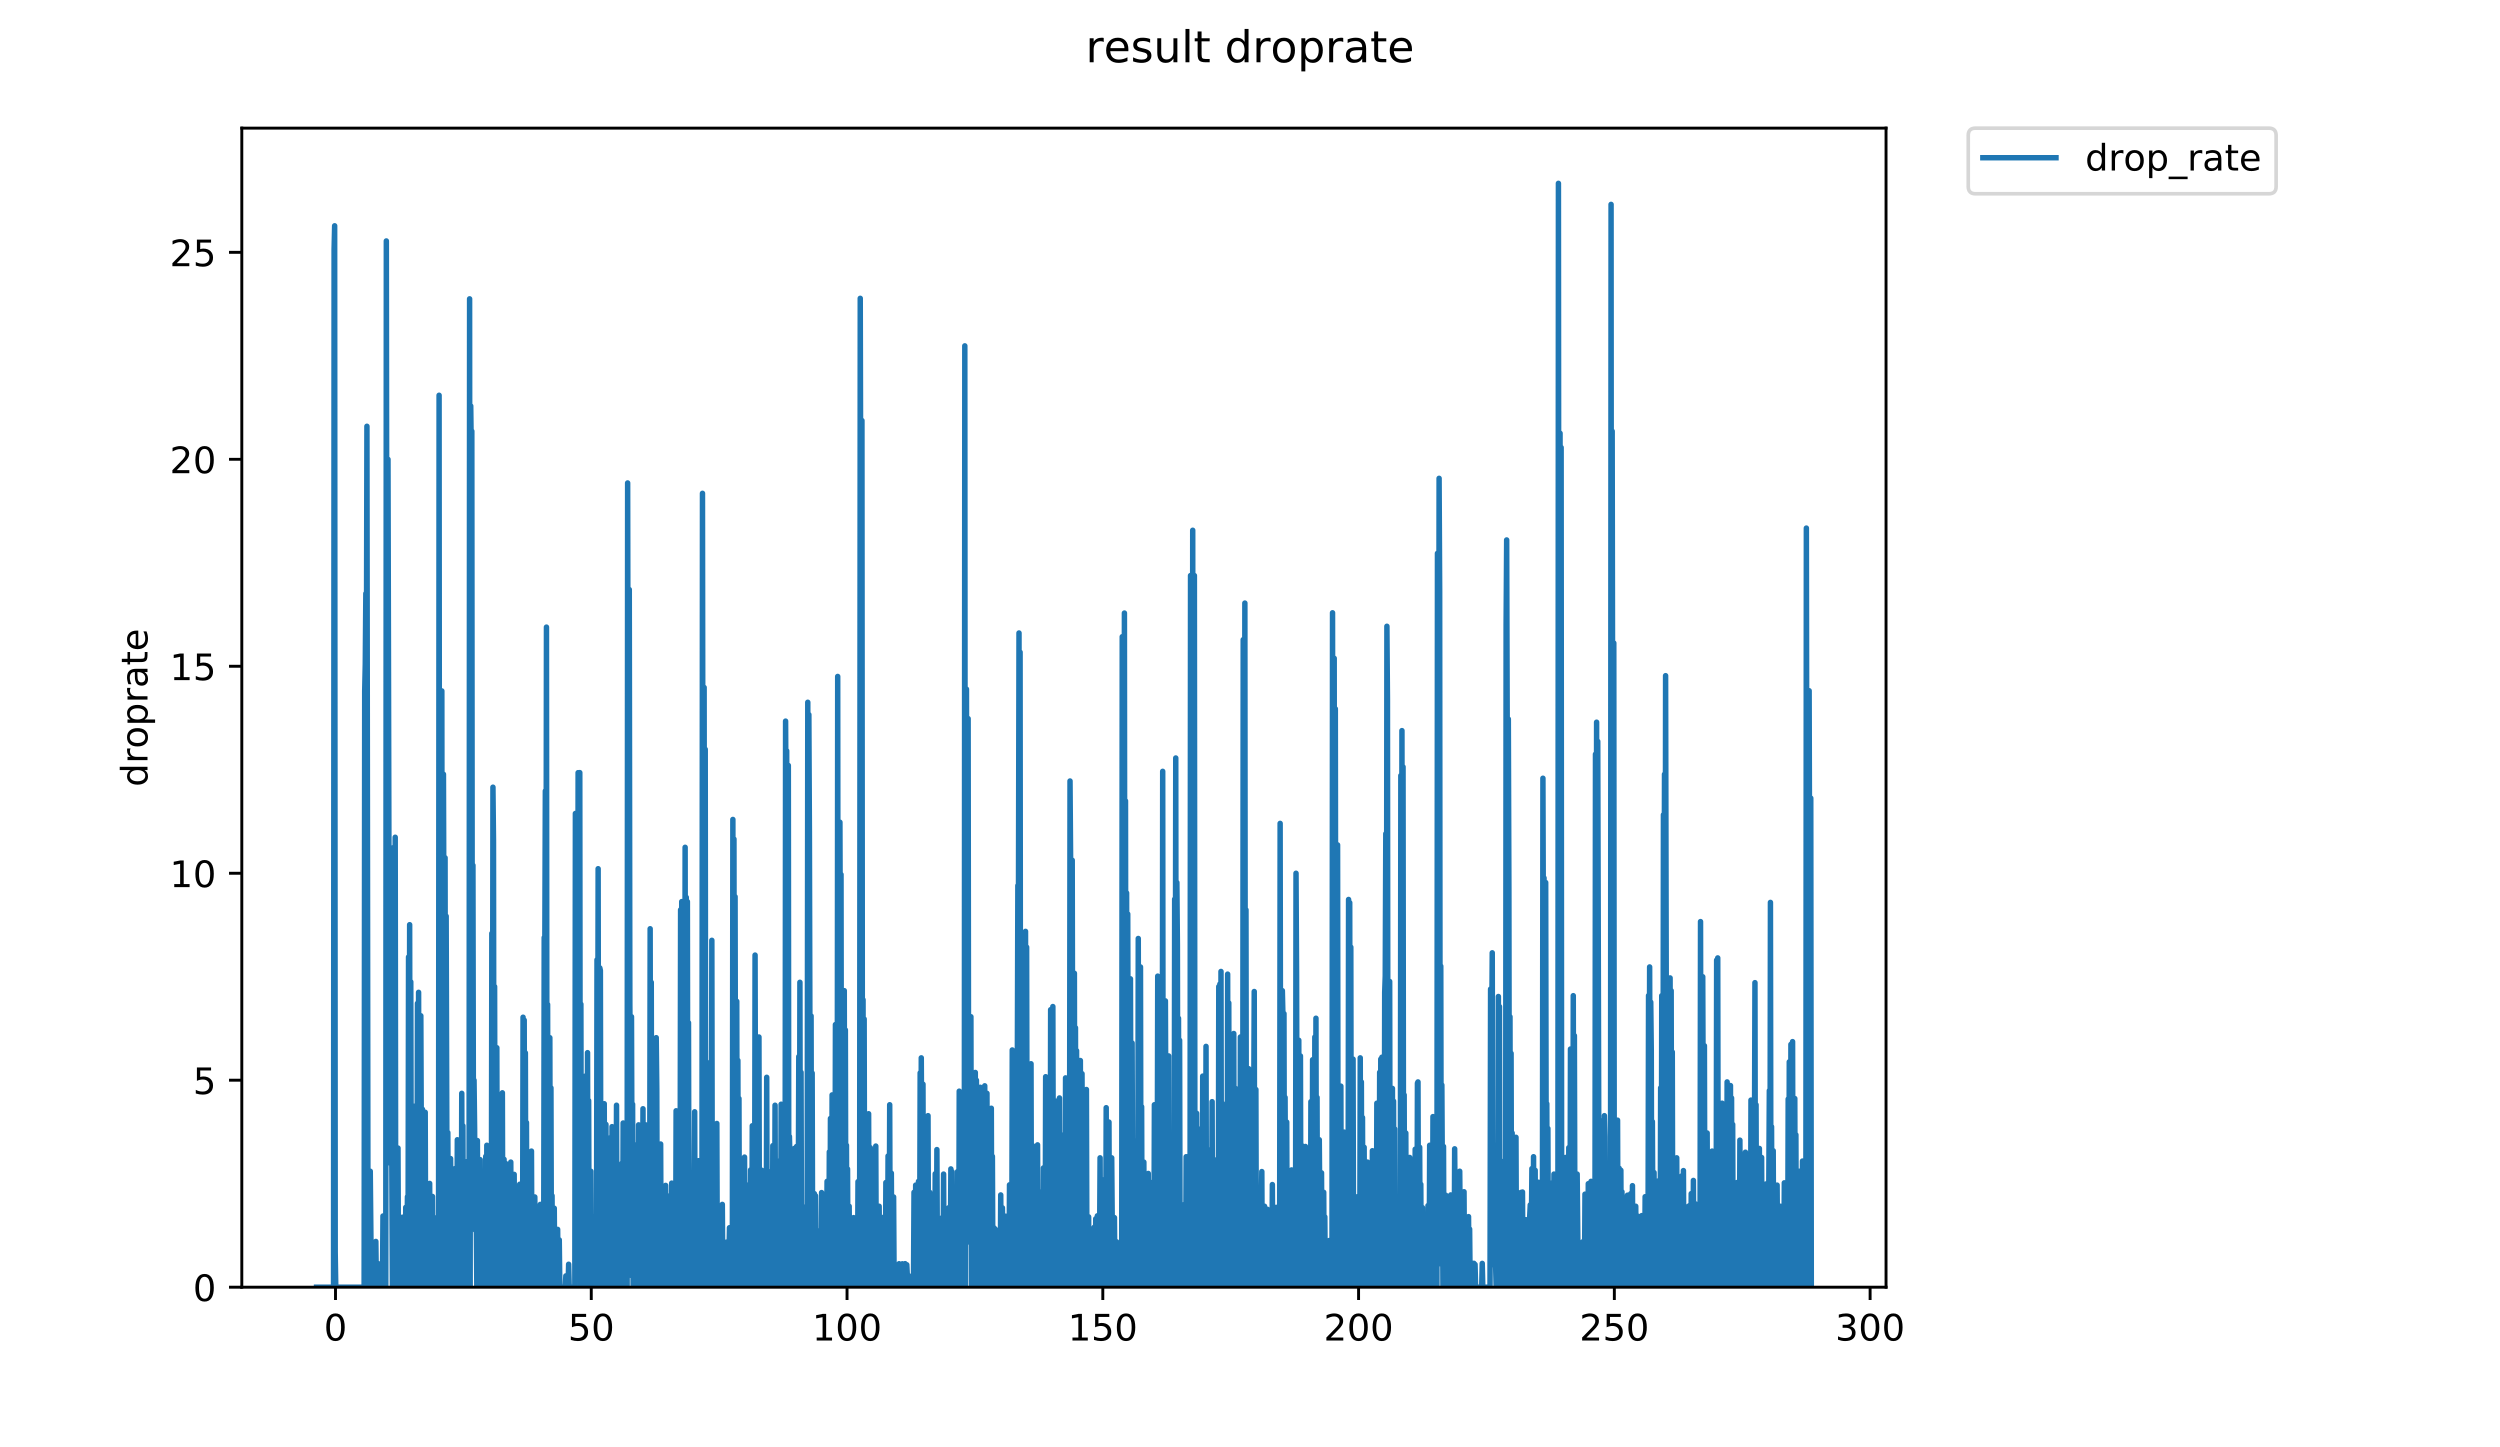 <?xml version="1.0" encoding="utf-8" standalone="no"?>
<!DOCTYPE svg PUBLIC "-//W3C//DTD SVG 1.1//EN"
  "http://www.w3.org/Graphics/SVG/1.1/DTD/svg11.dtd">
<!-- Created with matplotlib (https://matplotlib.org/) -->
<svg height="396pt" version="1.1" viewBox="0 0 684 396" width="684pt" xmlns="http://www.w3.org/2000/svg" xmlns:xlink="http://www.w3.org/1999/xlink">
 <defs>
  <style type="text/css">
*{stroke-linecap:butt;stroke-linejoin:round;}
  </style>
 </defs>
 <g id="figure_1">
  <g id="patch_1">
   <path d="M 0 396 
L 684 396 
L 684 0 
L 0 0 
z
" style="fill:#ffffff;"/>
  </g>
  <g id="axes_1">
   <g id="patch_2">
    <path d="M 66.159 352.174 
L 516.019 352.174 
L 516.019 35.062 
L 66.159 35.062 
z
" style="fill:#ffffff;"/>
   </g>
   <g id="matplotlib.axis_1">
    <g id="xtick_1">
     <g id="line2d_1">
      <defs>
       <path d="M 0 0 
L 0 3.5 
" id="mb5966645ec" style="stroke:#000000;stroke-width:0.8;"/>
      </defs>
      <g>
       <use style="stroke:#000000;stroke-width:0.8;" x="91.793" xlink:href="#mb5966645ec" y="352.174"/>
      </g>
     </g>
     <g id="text_1">
      <!-- 0 -->
      <defs>
       <path d="M 31.781 66.406 
Q 24.172 66.406 20.328 58.906 
Q 16.5 51.422 16.5 36.375 
Q 16.5 21.391 20.328 13.891 
Q 24.172 6.391 31.781 6.391 
Q 39.453 6.391 43.281 13.891 
Q 47.125 21.391 47.125 36.375 
Q 47.125 51.422 43.281 58.906 
Q 39.453 66.406 31.781 66.406 
z
M 31.781 74.219 
Q 44.047 74.219 50.516 64.516 
Q 56.984 54.828 56.984 36.375 
Q 56.984 17.969 50.516 8.266 
Q 44.047 -1.422 31.781 -1.422 
Q 19.531 -1.422 13.062 8.266 
Q 6.594 17.969 6.594 36.375 
Q 6.594 54.828 13.062 64.516 
Q 19.531 74.219 31.781 74.219 
z
" id="DejaVuSans-48"/>
      </defs>
      <g transform="translate(88.612 366.773)scale(0.1 -0.1)">
       <use xlink:href="#DejaVuSans-48"/>
      </g>
     </g>
    </g>
    <g id="xtick_2">
     <g id="line2d_2">
      <g>
       <use style="stroke:#000000;stroke-width:0.8;" x="161.771" xlink:href="#mb5966645ec" y="352.174"/>
      </g>
     </g>
     <g id="text_2">
      <!-- 50 -->
      <defs>
       <path d="M 10.797 72.906 
L 49.516 72.906 
L 49.516 64.594 
L 19.828 64.594 
L 19.828 46.734 
Q 21.969 47.469 24.109 47.828 
Q 26.266 48.188 28.422 48.188 
Q 40.625 48.188 47.75 41.5 
Q 54.891 34.812 54.891 23.391 
Q 54.891 11.625 47.562 5.094 
Q 40.234 -1.422 26.906 -1.422 
Q 22.312 -1.422 17.547 -0.641 
Q 12.797 0.141 7.719 1.703 
L 7.719 11.625 
Q 12.109 9.234 16.797 8.062 
Q 21.484 6.891 26.703 6.891 
Q 35.156 6.891 40.078 11.328 
Q 45.016 15.766 45.016 23.391 
Q 45.016 31 40.078 35.438 
Q 35.156 39.891 26.703 39.891 
Q 22.75 39.891 18.812 39.016 
Q 14.891 38.141 10.797 36.281 
z
" id="DejaVuSans-53"/>
      </defs>
      <g transform="translate(155.409 366.773)scale(0.1 -0.1)">
       <use xlink:href="#DejaVuSans-53"/>
       <use x="63.623" xlink:href="#DejaVuSans-48"/>
      </g>
     </g>
    </g>
    <g id="xtick_3">
     <g id="line2d_3">
      <g>
       <use style="stroke:#000000;stroke-width:0.8;" x="231.749" xlink:href="#mb5966645ec" y="352.174"/>
      </g>
     </g>
     <g id="text_3">
      <!-- 100 -->
      <defs>
       <path d="M 12.406 8.297 
L 28.516 8.297 
L 28.516 63.922 
L 10.984 60.406 
L 10.984 69.391 
L 28.422 72.906 
L 38.281 72.906 
L 38.281 8.297 
L 54.391 8.297 
L 54.391 0 
L 12.406 0 
z
" id="DejaVuSans-49"/>
      </defs>
      <g transform="translate(222.206 366.773)scale(0.1 -0.1)">
       <use xlink:href="#DejaVuSans-49"/>
       <use x="63.623" xlink:href="#DejaVuSans-48"/>
       <use x="127.246" xlink:href="#DejaVuSans-48"/>
      </g>
     </g>
    </g>
    <g id="xtick_4">
     <g id="line2d_4">
      <g>
       <use style="stroke:#000000;stroke-width:0.8;" x="301.728" xlink:href="#mb5966645ec" y="352.174"/>
      </g>
     </g>
     <g id="text_4">
      <!-- 150 -->
      <g transform="translate(292.184 366.773)scale(0.1 -0.1)">
       <use xlink:href="#DejaVuSans-49"/>
       <use x="63.623" xlink:href="#DejaVuSans-53"/>
       <use x="127.246" xlink:href="#DejaVuSans-48"/>
      </g>
     </g>
    </g>
    <g id="xtick_5">
     <g id="line2d_5">
      <g>
       <use style="stroke:#000000;stroke-width:0.8;" x="371.706" xlink:href="#mb5966645ec" y="352.174"/>
      </g>
     </g>
     <g id="text_5">
      <!-- 200 -->
      <defs>
       <path d="M 19.188 8.297 
L 53.609 8.297 
L 53.609 0 
L 7.328 0 
L 7.328 8.297 
Q 12.938 14.109 22.625 23.891 
Q 32.328 33.688 34.812 36.531 
Q 39.547 41.844 41.422 45.531 
Q 43.312 49.219 43.312 52.781 
Q 43.312 58.594 39.234 62.25 
Q 35.156 65.922 28.609 65.922 
Q 23.969 65.922 18.812 64.312 
Q 13.672 62.703 7.812 59.422 
L 7.812 69.391 
Q 13.766 71.781 18.938 73 
Q 24.125 74.219 28.422 74.219 
Q 39.75 74.219 46.484 68.547 
Q 53.219 62.891 53.219 53.422 
Q 53.219 48.922 51.531 44.891 
Q 49.859 40.875 45.406 35.406 
Q 44.188 33.984 37.641 27.219 
Q 31.109 20.453 19.188 8.297 
z
" id="DejaVuSans-50"/>
      </defs>
      <g transform="translate(362.162 366.773)scale(0.1 -0.1)">
       <use xlink:href="#DejaVuSans-50"/>
       <use x="63.623" xlink:href="#DejaVuSans-48"/>
       <use x="127.246" xlink:href="#DejaVuSans-48"/>
      </g>
     </g>
    </g>
    <g id="xtick_6">
     <g id="line2d_6">
      <g>
       <use style="stroke:#000000;stroke-width:0.8;" x="441.684" xlink:href="#mb5966645ec" y="352.174"/>
      </g>
     </g>
     <g id="text_6">
      <!-- 250 -->
      <g transform="translate(432.14 366.773)scale(0.1 -0.1)">
       <use xlink:href="#DejaVuSans-50"/>
       <use x="63.623" xlink:href="#DejaVuSans-53"/>
       <use x="127.246" xlink:href="#DejaVuSans-48"/>
      </g>
     </g>
    </g>
    <g id="xtick_7">
     <g id="line2d_7">
      <g>
       <use style="stroke:#000000;stroke-width:0.8;" x="511.662" xlink:href="#mb5966645ec" y="352.174"/>
      </g>
     </g>
     <g id="text_7">
      <!-- 300 -->
      <defs>
       <path d="M 40.578 39.312 
Q 47.656 37.797 51.625 33 
Q 55.609 28.219 55.609 21.188 
Q 55.609 10.406 48.188 4.484 
Q 40.766 -1.422 27.094 -1.422 
Q 22.516 -1.422 17.656 -0.516 
Q 12.797 0.391 7.625 2.203 
L 7.625 11.719 
Q 11.719 9.328 16.594 8.109 
Q 21.484 6.891 26.812 6.891 
Q 36.078 6.891 40.938 10.547 
Q 45.797 14.203 45.797 21.188 
Q 45.797 27.641 41.281 31.266 
Q 36.766 34.906 28.719 34.906 
L 20.219 34.906 
L 20.219 43.016 
L 29.109 43.016 
Q 36.375 43.016 40.234 45.922 
Q 44.094 48.828 44.094 54.297 
Q 44.094 59.906 40.109 62.906 
Q 36.141 65.922 28.719 65.922 
Q 24.656 65.922 20.016 65.031 
Q 15.375 64.156 9.812 62.312 
L 9.812 71.094 
Q 15.438 72.656 20.344 73.438 
Q 25.25 74.219 29.594 74.219 
Q 40.828 74.219 47.359 69.109 
Q 53.906 64.016 53.906 55.328 
Q 53.906 49.266 50.438 45.094 
Q 46.969 40.922 40.578 39.312 
z
" id="DejaVuSans-51"/>
      </defs>
      <g transform="translate(502.118 366.773)scale(0.1 -0.1)">
       <use xlink:href="#DejaVuSans-51"/>
       <use x="63.623" xlink:href="#DejaVuSans-48"/>
       <use x="127.246" xlink:href="#DejaVuSans-48"/>
      </g>
     </g>
    </g>
   </g>
   <g id="matplotlib.axis_2">
    <g id="ytick_1">
     <g id="line2d_8">
      <defs>
       <path d="M 0 0 
L -3.5 0 
" id="m3533692689" style="stroke:#000000;stroke-width:0.8;"/>
      </defs>
      <g>
       <use style="stroke:#000000;stroke-width:0.8;" x="66.159" xlink:href="#m3533692689" y="352.174"/>
      </g>
     </g>
     <g id="text_8">
      <!-- 0 -->
      <g transform="translate(52.796 355.973)scale(0.1 -0.1)">
       <use xlink:href="#DejaVuSans-48"/>
      </g>
     </g>
    </g>
    <g id="ytick_2">
     <g id="line2d_9">
      <g>
       <use style="stroke:#000000;stroke-width:0.8;" x="66.159" xlink:href="#m3533692689" y="295.547"/>
      </g>
     </g>
     <g id="text_9">
      <!-- 5 -->
      <g transform="translate(52.796 299.346)scale(0.1 -0.1)">
       <use xlink:href="#DejaVuSans-53"/>
      </g>
     </g>
    </g>
    <g id="ytick_3">
     <g id="line2d_10">
      <g>
       <use style="stroke:#000000;stroke-width:0.8;" x="66.159" xlink:href="#m3533692689" y="238.92"/>
      </g>
     </g>
     <g id="text_10">
      <!-- 10 -->
      <g transform="translate(46.434 242.719)scale(0.1 -0.1)">
       <use xlink:href="#DejaVuSans-49"/>
       <use x="63.623" xlink:href="#DejaVuSans-48"/>
      </g>
     </g>
    </g>
    <g id="ytick_4">
     <g id="line2d_11">
      <g>
       <use style="stroke:#000000;stroke-width:0.8;" x="66.159" xlink:href="#m3533692689" y="182.293"/>
      </g>
     </g>
     <g id="text_11">
      <!-- 15 -->
      <g transform="translate(46.434 186.092)scale(0.1 -0.1)">
       <use xlink:href="#DejaVuSans-49"/>
       <use x="63.623" xlink:href="#DejaVuSans-53"/>
      </g>
     </g>
    </g>
    <g id="ytick_5">
     <g id="line2d_12">
      <g>
       <use style="stroke:#000000;stroke-width:0.8;" x="66.159" xlink:href="#m3533692689" y="125.666"/>
      </g>
     </g>
     <g id="text_12">
      <!-- 20 -->
      <g transform="translate(46.434 129.465)scale(0.1 -0.1)">
       <use xlink:href="#DejaVuSans-50"/>
       <use x="63.623" xlink:href="#DejaVuSans-48"/>
      </g>
     </g>
    </g>
    <g id="ytick_6">
     <g id="line2d_13">
      <g>
       <use style="stroke:#000000;stroke-width:0.8;" x="66.159" xlink:href="#m3533692689" y="69.039"/>
      </g>
     </g>
     <g id="text_13">
      <!-- 25 -->
      <g transform="translate(46.434 72.838)scale(0.1 -0.1)">
       <use xlink:href="#DejaVuSans-50"/>
       <use x="63.623" xlink:href="#DejaVuSans-53"/>
      </g>
     </g>
    </g>
    <g id="text_14">
     <!-- droprate -->
     <defs>
      <path d="M 45.406 46.391 
L 45.406 75.984 
L 54.391 75.984 
L 54.391 0 
L 45.406 0 
L 45.406 8.203 
Q 42.578 3.328 38.25 0.953 
Q 33.938 -1.422 27.875 -1.422 
Q 17.969 -1.422 11.734 6.484 
Q 5.516 14.406 5.516 27.297 
Q 5.516 40.188 11.734 48.094 
Q 17.969 56 27.875 56 
Q 33.938 56 38.25 53.625 
Q 42.578 51.266 45.406 46.391 
z
M 14.797 27.297 
Q 14.797 17.391 18.875 11.75 
Q 22.953 6.109 30.078 6.109 
Q 37.203 6.109 41.297 11.75 
Q 45.406 17.391 45.406 27.297 
Q 45.406 37.203 41.297 42.844 
Q 37.203 48.484 30.078 48.484 
Q 22.953 48.484 18.875 42.844 
Q 14.797 37.203 14.797 27.297 
z
" id="DejaVuSans-100"/>
      <path d="M 41.109 46.297 
Q 39.594 47.172 37.812 47.578 
Q 36.031 48 33.891 48 
Q 26.266 48 22.188 43.047 
Q 18.109 38.094 18.109 28.812 
L 18.109 0 
L 9.078 0 
L 9.078 54.688 
L 18.109 54.688 
L 18.109 46.188 
Q 20.953 51.172 25.484 53.578 
Q 30.031 56 36.531 56 
Q 37.453 56 38.578 55.875 
Q 39.703 55.766 41.062 55.516 
z
" id="DejaVuSans-114"/>
      <path d="M 30.609 48.391 
Q 23.391 48.391 19.188 42.75 
Q 14.984 37.109 14.984 27.297 
Q 14.984 17.484 19.156 11.844 
Q 23.344 6.203 30.609 6.203 
Q 37.797 6.203 41.984 11.859 
Q 46.188 17.531 46.188 27.297 
Q 46.188 37.016 41.984 42.703 
Q 37.797 48.391 30.609 48.391 
z
M 30.609 56 
Q 42.328 56 49.016 48.375 
Q 55.719 40.766 55.719 27.297 
Q 55.719 13.875 49.016 6.219 
Q 42.328 -1.422 30.609 -1.422 
Q 18.844 -1.422 12.172 6.219 
Q 5.516 13.875 5.516 27.297 
Q 5.516 40.766 12.172 48.375 
Q 18.844 56 30.609 56 
z
" id="DejaVuSans-111"/>
      <path d="M 18.109 8.203 
L 18.109 -20.797 
L 9.078 -20.797 
L 9.078 54.688 
L 18.109 54.688 
L 18.109 46.391 
Q 20.953 51.266 25.266 53.625 
Q 29.594 56 35.594 56 
Q 45.562 56 51.781 48.094 
Q 58.016 40.188 58.016 27.297 
Q 58.016 14.406 51.781 6.484 
Q 45.562 -1.422 35.594 -1.422 
Q 29.594 -1.422 25.266 0.953 
Q 20.953 3.328 18.109 8.203 
z
M 48.688 27.297 
Q 48.688 37.203 44.609 42.844 
Q 40.531 48.484 33.406 48.484 
Q 26.266 48.484 22.188 42.844 
Q 18.109 37.203 18.109 27.297 
Q 18.109 17.391 22.188 11.75 
Q 26.266 6.109 33.406 6.109 
Q 40.531 6.109 44.609 11.75 
Q 48.688 17.391 48.688 27.297 
z
" id="DejaVuSans-112"/>
      <path d="M 34.281 27.484 
Q 23.391 27.484 19.188 25 
Q 14.984 22.516 14.984 16.5 
Q 14.984 11.719 18.141 8.906 
Q 21.297 6.109 26.703 6.109 
Q 34.188 6.109 38.703 11.406 
Q 43.219 16.703 43.219 25.484 
L 43.219 27.484 
z
M 52.203 31.203 
L 52.203 0 
L 43.219 0 
L 43.219 8.297 
Q 40.141 3.328 35.547 0.953 
Q 30.953 -1.422 24.312 -1.422 
Q 15.922 -1.422 10.953 3.297 
Q 6 8.016 6 15.922 
Q 6 25.141 12.172 29.828 
Q 18.359 34.516 30.609 34.516 
L 43.219 34.516 
L 43.219 35.406 
Q 43.219 41.609 39.141 45 
Q 35.062 48.391 27.688 48.391 
Q 23 48.391 18.547 47.266 
Q 14.109 46.141 10.016 43.891 
L 10.016 52.203 
Q 14.938 54.109 19.578 55.047 
Q 24.219 56 28.609 56 
Q 40.484 56 46.344 49.844 
Q 52.203 43.703 52.203 31.203 
z
" id="DejaVuSans-97"/>
      <path d="M 18.312 70.219 
L 18.312 54.688 
L 36.812 54.688 
L 36.812 47.703 
L 18.312 47.703 
L 18.312 18.016 
Q 18.312 11.328 20.141 9.422 
Q 21.969 7.516 27.594 7.516 
L 36.812 7.516 
L 36.812 0 
L 27.594 0 
Q 17.188 0 13.234 3.875 
Q 9.281 7.766 9.281 18.016 
L 9.281 47.703 
L 2.688 47.703 
L 2.688 54.688 
L 9.281 54.688 
L 9.281 70.219 
z
" id="DejaVuSans-116"/>
      <path d="M 56.203 29.594 
L 56.203 25.203 
L 14.891 25.203 
Q 15.484 15.922 20.484 11.062 
Q 25.484 6.203 34.422 6.203 
Q 39.594 6.203 44.453 7.469 
Q 49.312 8.734 54.109 11.281 
L 54.109 2.781 
Q 49.266 0.734 44.188 -0.344 
Q 39.109 -1.422 33.891 -1.422 
Q 20.797 -1.422 13.156 6.188 
Q 5.516 13.812 5.516 26.812 
Q 5.516 40.234 12.766 48.109 
Q 20.016 56 32.328 56 
Q 43.359 56 49.781 48.891 
Q 56.203 41.797 56.203 29.594 
z
M 47.219 32.234 
Q 47.125 39.594 43.094 43.984 
Q 39.062 48.391 32.422 48.391 
Q 24.906 48.391 20.391 44.141 
Q 15.875 39.891 15.188 32.172 
z
" id="DejaVuSans-101"/>
     </defs>
     <g transform="translate(40.354 215.236)rotate(-90)scale(0.1 -0.1)">
      <use xlink:href="#DejaVuSans-100"/>
      <use x="63.477" xlink:href="#DejaVuSans-114"/>
      <use x="104.559" xlink:href="#DejaVuSans-111"/>
      <use x="165.74" xlink:href="#DejaVuSans-112"/>
      <use x="229.217" xlink:href="#DejaVuSans-114"/>
      <use x="270.33" xlink:href="#DejaVuSans-97"/>
      <use x="331.609" xlink:href="#DejaVuSans-116"/>
      <use x="370.818" xlink:href="#DejaVuSans-101"/>
     </g>
    </g>
   </g>
   <g id="line2d_14">
    <path clip-path="url(#p3066289f12)" d="M 86.607 352.174 
L 91.259 352.174 
L 91.411 68.213 
L 91.56 61.779 
L 91.71 342.576 
L 91.863 352.174 
L 99.627 352.174 
L 99.782 189.064 
L 99.94 181.684 
L 100.094 162.38 
L 100.242 186.674 
L 100.39 116.631 
L 100.693 352.174 
L 100.845 323.782 
L 100.994 332.924 
L 101.15 330.573 
L 101.302 320.45 
L 101.612 352.174 
L 101.763 352.174 
L 101.917 345.934 
L 102.068 352.174 
L 102.67 352.174 
L 102.824 339.66 
L 102.977 352.174 
L 103.124 348.929 
L 103.276 352.174 
L 103.424 345.702 
L 103.575 352.174 
L 104.632 352.174 
L 104.78 332.704 
L 104.934 352.174 
L 105.081 332.704 
L 105.235 352.174 
L 105.547 352.174 
L 105.701 65.927 
L 106.001 307.636 
L 106.154 125.666 
L 106.453 252.433 
L 106.762 318.229 
L 106.916 258.833 
L 107.365 352.174 
L 107.517 231.96 
L 107.82 252.433 
L 107.974 324.017 
L 108.13 229.072 
L 108.279 352.174 
L 108.431 329.967 
L 108.585 342.866 
L 108.74 342.84 
L 108.89 314.106 
L 109.042 352.174 
L 109.192 348.984 
L 109.342 352.174 
L 109.641 352.174 
L 109.794 342.788 
L 109.944 352.174 
L 110.095 333.033 
L 110.25 352.174 
L 110.858 352.174 
L 111.013 330.335 
L 111.169 352.174 
L 111.481 327.419 
L 111.628 352.174 
L 111.777 261.829 
L 111.93 352.174 
L 112.079 252.997 
L 112.229 352.174 
L 112.385 268.626 
L 112.54 339.797 
L 112.689 320 
L 112.843 352.174 
L 113.153 352.174 
L 113.308 302.664 
L 113.456 352.174 
L 113.61 327.215 
L 113.766 352.174 
L 114.068 352.174 
L 114.217 274.514 
L 114.372 345.934 
L 114.526 271.5 
L 114.677 349.011 
L 114.828 336.223 
L 114.979 352.174 
L 115.134 277.909 
L 115.435 352.174 
L 115.582 303.498 
L 115.73 352.174 
L 115.883 320.715 
L 116.034 352.174 
L 116.185 352.174 
L 116.336 304.32 
L 116.491 352.174 
L 116.647 339.83 
L 116.798 352.174 
L 116.948 342.63 
L 117.099 352.174 
L 117.401 352.174 
L 117.553 323.782 
L 117.707 352.174 
L 117.86 330.274 
L 118.016 327.554 
L 118.165 352.174 
L 118.321 327.351 
L 118.471 352.174 
L 118.621 332.979 
L 118.776 352.174 
L 118.926 345.812 
L 119.078 352.174 
L 119.225 352.174 
L 119.381 336.702 
L 119.529 352.174 
L 119.982 352.174 
L 120.136 108.146 
L 120.288 352.174 
L 120.436 190.843 
L 120.583 274.068 
L 120.731 271.047 
L 120.885 189.038 
L 121.032 352.174 
L 121.18 222.37 
L 121.327 211.83 
L 121.475 261.05 
L 121.623 348.938 
L 121.77 234.677 
L 121.917 342.383 
L 122.069 250.658 
L 122.374 352.174 
L 122.521 309.867 
L 122.668 339.119 
L 122.972 352.174 
L 123.12 352.174 
L 123.27 316.982 
L 123.582 343.041 
L 123.737 333.608 
L 123.891 352.174 
L 124.046 352.174 
L 124.2 330.395 
L 124.356 352.174 
L 124.503 319.723 
L 124.659 352.174 
L 124.814 330.573 
L 124.969 349.054 
L 125.123 311.837 
L 125.424 352.174 
L 125.578 352.174 
L 125.879 323.052 
L 126.034 352.174 
L 126.182 352.174 
L 126.336 299.135 
L 126.493 352.174 
L 126.645 308.008 
L 126.794 352.174 
L 126.946 326.795 
L 127.098 352.174 
L 127.249 352.174 
L 127.404 345.951 
L 127.557 317.855 
L 127.713 336.744 
L 127.869 327.554 
L 128.021 352.174 
L 128.332 352.174 
L 128.483 81.764 
L 128.639 352.174 
L 128.79 111.073 
L 128.941 123.762 
L 129.091 117.966 
L 129.243 330.091 
L 129.396 236.736 
L 129.545 319.816 
L 129.698 295.547 
L 129.853 308.853 
L 130.006 336.531 
L 130.154 313.344 
L 130.456 352.174 
L 130.612 312.057 
L 130.768 349.088 
L 130.917 329.779 
L 131.07 352.174 
L 131.218 352.174 
L 131.37 317.278 
L 131.523 352.174 
L 131.681 352.174 
L 131.989 324.7 
L 132.144 352.174 
L 132.297 352.174 
L 132.449 323.702 
L 132.601 352.174 
L 132.75 352.174 
L 132.897 316.375 
L 133.045 352.174 
L 133.193 313.344 
L 133.345 339.449 
L 133.503 324.626 
L 133.65 323.299 
L 133.798 319.723 
L 133.95 323.542 
L 134.104 352.174 
L 134.416 352.174 
L 134.565 255.376 
L 134.718 330.335 
L 134.869 215.378 
L 135.018 229.911 
L 135.169 352.174 
L 135.322 269.923 
L 135.477 352.174 
L 135.625 287.272 
L 135.774 345.776 
L 135.929 286.655 
L 136.084 352.174 
L 136.234 307.636 
L 136.388 349.037 
L 136.541 345.934 
L 136.689 329.523 
L 136.841 326.866 
L 136.994 352.174 
L 137.142 316.681 
L 137.293 329.905 
L 137.447 298.989 
L 137.601 352.174 
L 137.755 352.174 
L 137.905 317.18 
L 138.056 348.984 
L 138.211 346.002 
L 138.367 318.321 
L 138.525 352.174 
L 138.674 332.924 
L 138.986 339.864 
L 139.142 352.174 
L 139.292 352.174 
L 139.442 323.381 
L 139.593 342.657 
L 139.748 317.949 
L 139.905 352.174 
L 140.058 324.017 
L 140.212 349.054 
L 140.367 352.174 
L 140.524 352.174 
L 140.679 321.315 
L 140.827 352.174 
L 140.976 332.869 
L 141.125 352.174 
L 141.274 336.041 
L 141.423 352.174 
L 141.875 352.174 
L 142.028 345.917 
L 142.182 324.017 
L 142.336 342.84 
L 142.491 334.883 
L 142.647 352.174 
L 142.953 352.174 
L 143.109 278.313 
L 143.267 349.13 
L 143.424 279.107 
L 143.581 352.174 
L 143.739 288.068 
L 143.888 352.174 
L 144.037 307.13 
L 144.187 352.174 
L 144.336 352.174 
L 144.49 320.802 
L 144.638 352.174 
L 144.944 352.174 
L 145.1 315.143 
L 145.253 352.174 
L 145.408 314.94 
L 145.557 352.174 
L 145.708 329.967 
L 145.857 348.975 
L 146.012 352.174 
L 146.166 352.174 
L 146.321 327.487 
L 146.479 352.174 
L 146.629 336.312 
L 146.781 339.485 
L 146.932 352.174 
L 147.23 335.949 
L 147.382 352.174 
L 147.534 336.357 
L 147.681 352.174 
L 147.829 329.523 
L 147.977 352.174 
L 148.276 352.174 
L 148.428 336.268 
L 148.583 352.174 
L 148.739 352.174 
L 148.894 256.51 
L 149.05 262.925 
L 149.206 216.393 
L 149.354 297.322 
L 149.511 171.58 
L 149.667 352.174 
L 149.822 274.815 
L 149.973 349.002 
L 150.128 287.192 
L 150.277 352.174 
L 150.432 283.911 
L 150.587 352.174 
L 150.736 297.632 
L 150.887 352.174 
L 151.041 327.146 
L 151.191 352.174 
L 151.339 332.704 
L 151.491 352.174 
L 151.647 330.573 
L 151.801 352.174 
L 151.958 352.174 
L 152.115 349.113 
L 152.267 336.357 
L 152.418 352.174 
L 152.57 336.357 
L 152.718 352.174 
L 152.866 348.92 
L 153.014 339.231 
L 153.165 352.174 
L 154.661 352.174 
L 154.817 349.088 
L 154.974 352.174 
L 155.427 352.174 
L 155.579 345.9 
L 155.732 352.174 
L 157.272 352.174 
L 157.427 222.564 
L 157.576 326.435 
L 157.727 240.515 
L 157.876 252.433 
L 158.023 319.723 
L 158.173 211.406 
L 158.475 295.547 
L 158.628 211.389 
L 158.777 352.174 
L 158.926 274.735 
L 159.082 345.985 
L 159.235 352.174 
L 159.382 303.498 
L 159.688 352.174 
L 159.842 311.947 
L 159.993 352.174 
L 160.142 294.424 
L 160.292 352.174 
L 160.446 299.135 
L 160.601 352.174 
L 160.75 288.007 
L 160.899 352.174 
L 161.05 301.13 
L 161.202 352.174 
L 161.353 352.174 
L 161.507 345.9 
L 161.658 320.45 
L 161.811 352.174 
L 161.962 336.268 
L 162.114 352.174 
L 162.263 332.869 
L 162.413 352.174 
L 162.569 352.174 
L 162.879 345.331 
L 163.034 352.174 
L 163.19 352.174 
L 163.339 262.595 
L 163.496 324.476 
L 163.651 237.682 
L 163.805 352.174 
L 163.954 339.304 
L 164.108 264.816 
L 164.263 265.532 
L 164.417 345.917 
L 164.566 352.174 
L 164.716 352.174 
L 164.87 302.529 
L 165.02 352.174 
L 165.167 352.174 
L 165.321 301.978 
L 165.474 352.174 
L 165.629 352.174 
L 165.78 307.636 
L 165.933 352.174 
L 166.087 345.951 
L 166.239 330.153 
L 166.391 330.214 
L 166.543 352.174 
L 166.693 352.174 
L 166.843 348.993 
L 166.997 311.277 
L 167.148 352.174 
L 167.3 352.174 
L 167.453 308.253 
L 167.603 352.174 
L 167.757 314.631 
L 167.908 352.174 
L 168.063 352.174 
L 168.218 308.615 
L 168.37 352.174 
L 168.523 352.174 
L 168.677 302.392 
L 168.825 352.174 
L 168.977 352.174 
L 169.128 323.462 
L 169.431 352.174 
L 169.741 324.325 
L 169.891 352.174 
L 170.039 352.174 
L 170.196 318.229 
L 170.343 352.174 
L 170.493 307.257 
L 170.646 352.174 
L 170.799 352.174 
L 170.955 321.399 
L 171.265 352.174 
L 171.575 352.174 
L 171.722 132.137 
L 172.018 303.775 
L 172.17 161.296 
L 172.325 274.815 
L 172.476 295.071 
L 172.624 348.938 
L 172.774 278.173 
L 172.923 323.299 
L 173.077 302.117 
L 173.225 352.174 
L 173.374 326.288 
L 173.678 342.788 
L 173.829 352.174 
L 173.977 348.966 
L 174.125 313.233 
L 174.273 348.92 
L 174.42 352.174 
L 174.567 352.174 
L 174.718 307.761 
L 174.868 352.174 
L 175.017 352.174 
L 175.169 317.472 
L 175.317 352.174 
L 175.467 326.58 
L 175.62 352.174 
L 175.775 345.951 
L 175.921 303.358 
L 176.072 352.174 
L 176.223 317.18 
L 176.518 352.174 
L 176.67 307.761 
L 176.822 352.174 
L 176.97 352.174 
L 177.119 348.948 
L 177.273 337.223 
L 177.428 352.174 
L 177.584 352.174 
L 177.732 345.721 
L 177.884 254.105 
L 178.036 352.174 
L 178.185 268.757 
L 178.335 352.174 
L 178.482 339.156 
L 178.629 293.426 
L 178.777 352.174 
L 178.929 288.726 
L 179.082 352.174 
L 179.233 285.554 
L 179.389 352.174 
L 179.543 283.911 
L 179.694 297.94 
L 179.849 352.174 
L 179.999 352.174 
L 180.148 313.674 
L 180.304 349.071 
L 180.456 352.174 
L 180.603 319.816 
L 180.75 313.008 
L 180.905 352.174 
L 181.055 326.724 
L 181.203 352.174 
L 181.354 333.033 
L 181.506 352.174 
L 181.654 352.174 
L 181.806 339.52 
L 181.957 336.312 
L 182.113 324.325 
L 182.266 352.174 
L 182.42 349.071 
L 182.576 327.419 
L 182.726 336.312 
L 182.875 352.174 
L 183.175 352.174 
L 183.329 327.146 
L 183.477 352.174 
L 183.624 352.174 
L 183.776 323.702 
L 183.93 352.174 
L 184.085 352.174 
L 184.234 326.435 
L 184.382 352.174 
L 184.531 326.435 
L 184.832 352.174 
L 184.982 303.912 
L 185.136 352.174 
L 185.29 311.726 
L 185.441 352.174 
L 185.591 315.097 
L 185.746 352.174 
L 185.902 352.174 
L 186.058 342.891 
L 186.211 248.931 
L 186.366 352.174 
L 186.522 246.677 
L 186.676 352.174 
L 186.83 268.167 
L 186.987 352.174 
L 187.142 281.004 
L 187.295 352.174 
L 187.451 231.822 
L 187.607 352.174 
L 187.759 245.508 
L 187.912 349.019 
L 188.066 246.677 
L 188.217 352.174 
L 188.37 279.817 
L 188.526 352.174 
L 188.683 321.647 
L 188.838 352.174 
L 189.146 330.69 
L 189.301 352.174 
L 189.455 321.146 
L 189.606 348.984 
L 189.757 352.174 
L 190.06 304.185 
L 190.213 352.174 
L 190.362 352.174 
L 190.517 327.283 
L 190.67 352.174 
L 190.825 352.174 
L 191.128 317.569 
L 191.279 352.174 
L 191.431 323.702 
L 191.583 330.153 
L 191.739 352.174 
L 192.044 352.174 
L 192.198 134.974 
L 192.353 259.596 
L 192.651 188.084 
L 192.799 352.174 
L 192.949 205.008 
L 193.099 352.174 
L 193.25 352.174 
L 193.404 296.015 
L 193.557 352.174 
L 193.705 352.174 
L 193.859 330.274 
L 194.007 329.588 
L 194.161 352.174 
L 194.458 290.517 
L 194.607 352.174 
L 194.759 257.268 
L 194.909 352.174 
L 195.058 329.588 
L 195.513 352.174 
L 195.668 317.949 
L 195.822 352.174 
L 195.973 352.174 
L 196.123 307.384 
L 196.276 352.174 
L 196.73 352.174 
L 196.883 336.444 
L 197.03 339.194 
L 197.328 352.174 
L 197.475 352.174 
L 197.625 329.523 
L 197.781 352.174 
L 197.928 345.702 
L 198.075 352.174 
L 198.374 352.174 
L 198.529 342.84 
L 198.68 352.174 
L 198.836 339.83 
L 198.987 352.174 
L 199.29 352.174 
L 199.588 335.902 
L 199.74 349.011 
L 199.894 352.174 
L 200.362 352.174 
L 200.511 224.203 
L 200.662 352.174 
L 200.81 229.563 
L 200.959 352.174 
L 201.116 245.331 
L 201.272 330.69 
L 201.419 342.439 
L 201.574 273.96 
L 201.726 352.174 
L 201.88 290.117 
L 202.03 352.174 
L 202.179 300.548 
L 202.328 352.174 
L 202.483 336.66 
L 202.636 333.298 
L 202.791 352.174 
L 202.945 317.855 
L 203.093 332.869 
L 203.243 320.091 
L 203.399 349.08 
L 203.554 352.174 
L 203.701 316.58 
L 203.852 345.812 
L 204.006 324.017 
L 204.155 352.174 
L 204.308 352.174 
L 204.457 326.435 
L 204.768 349.13 
L 204.918 326.724 
L 205.073 352.174 
L 205.221 352.174 
L 205.371 320.091 
L 205.52 352.174 
L 205.671 352.174 
L 205.824 308.008 
L 205.973 352.174 
L 206.438 352.174 
L 206.586 261.311 
L 206.742 324.401 
L 207.04 294.095 
L 207.493 352.174 
L 207.647 283.724 
L 207.802 352.174 
L 207.957 327.419 
L 208.108 323.623 
L 208.258 352.174 
L 208.408 320.181 
L 208.561 352.174 
L 208.71 352.174 
L 208.861 349.002 
L 209.166 327.146 
L 209.316 352.174 
L 209.619 352.174 
L 209.77 294.75 
L 209.921 352.174 
L 210.072 320.361 
L 210.382 346.002 
L 210.536 352.174 
L 210.692 349.08 
L 210.849 333.858 
L 210.998 352.174 
L 211.297 352.174 
L 211.445 313.455 
L 211.596 352.174 
L 211.898 352.174 
L 212.053 302.392 
L 212.205 352.174 
L 212.355 320.181 
L 212.503 352.174 
L 212.653 329.716 
L 212.81 349.121 
L 212.962 345.847 
L 213.115 317.665 
L 213.419 352.174 
L 213.569 352.174 
L 213.722 302.117 
L 213.873 348.984 
L 214.023 320.272 
L 214.326 352.174 
L 214.786 352.174 
L 214.935 197.297 
L 215.083 225.977 
L 215.234 205.422 
L 215.384 301.13 
L 215.533 320 
L 215.685 209.417 
L 215.833 352.174 
L 215.985 310.933 
L 216.137 317.472 
L 216.285 345.721 
L 216.433 342.467 
L 216.734 329.905 
L 216.886 352.174 
L 217.036 352.174 
L 217.185 345.757 
L 217.338 314.212 
L 217.49 352.174 
L 217.639 339.304 
L 217.789 352.174 
L 217.938 313.674 
L 218.09 352.174 
L 218.244 317.855 
L 218.396 333.193 
L 218.548 289.08 
L 218.705 352.174 
L 218.854 268.757 
L 219.006 352.174 
L 219.161 293.381 
L 219.319 352.174 
L 219.467 352.174 
L 219.616 332.814 
L 219.769 330.214 
L 220.387 352.174 
L 220.698 352.174 
L 220.852 330.395 
L 221.008 192.141 
L 221.155 316.58 
L 221.302 195.511 
L 221.453 227.754 
L 221.765 352.174 
L 221.912 277.962 
L 222.059 352.174 
L 222.207 293.594 
L 222.362 352.174 
L 222.661 352.174 
L 222.811 326.58 
L 222.962 352.174 
L 223.116 327.146 
L 223.271 352.174 
L 223.424 336.574 
L 223.58 352.174 
L 223.729 339.377 
L 223.884 339.763 
L 224.04 352.174 
L 224.19 339.449 
L 224.345 352.174 
L 224.641 352.174 
L 224.79 326.288 
L 224.939 352.174 
L 225.086 329.523 
L 225.24 352.174 
L 225.536 335.949 
L 225.684 348.938 
L 225.835 352.174 
L 225.988 352.174 
L 226.137 342.576 
L 226.286 323.217 
L 226.436 352.174 
L 226.747 352.174 
L 226.902 315.143 
L 227.054 352.174 
L 227.21 306.011 
L 227.357 352.174 
L 227.508 352.174 
L 227.664 299.57 
L 227.816 352.174 
L 227.967 304.32 
L 228.122 352.174 
L 228.277 305.503 
L 228.425 352.174 
L 228.574 280.321 
L 228.729 352.174 
L 229.039 352.174 
L 229.194 185.078 
L 229.343 352.174 
L 229.495 236.417 
L 229.644 255.099 
L 229.799 224.957 
L 229.955 275.026 
L 230.103 239.262 
L 230.254 352.174 
L 230.402 296.849 
L 230.845 352.174 
L 230.993 271.047 
L 231.141 352.174 
L 231.291 281.79 
L 231.439 352.174 
L 231.588 313.344 
L 231.736 352.174 
L 231.885 319.816 
L 232.033 352.174 
L 232.181 352.174 
L 232.333 330.029 
L 232.481 352.174 
L 232.785 352.174 
L 232.934 336.132 
L 233.086 352.174 
L 233.237 336.268 
L 233.387 352.174 
L 233.538 333.14 
L 233.691 352.174 
L 233.997 352.174 
L 234.15 336.401 
L 234.3 336.268 
L 234.451 339.449 
L 234.6 352.174 
L 234.749 323.299 
L 234.904 352.174 
L 235.06 352.174 
L 235.21 320.45 
L 235.363 81.623 
L 235.517 148.817 
L 235.672 311.947 
L 235.826 115.058 
L 235.976 352.174 
L 236.129 273.525 
L 236.284 352.174 
L 236.434 278.798 
L 236.589 352.174 
L 236.893 313.999 
L 237.045 352.174 
L 237.2 318.136 
L 237.35 329.842 
L 237.5 352.174 
L 237.651 304.721 
L 237.809 352.174 
L 237.962 352.174 
L 238.112 313.999 
L 238.261 352.174 
L 238.409 352.174 
L 238.559 326.507 
L 238.708 348.957 
L 238.859 317.18 
L 239.014 352.174 
L 239.166 352.174 
L 239.316 332.924 
L 239.466 352.174 
L 239.615 313.565 
L 239.769 352.174 
L 240.075 352.174 
L 240.229 330.335 
L 240.384 352.174 
L 240.535 330.029 
L 240.69 349.071 
L 240.843 352.174 
L 240.996 352.174 
L 241.153 333.809 
L 241.308 352.174 
L 241.462 333.454 
L 241.614 352.174 
L 241.764 333.033 
L 241.919 352.174 
L 242.221 352.174 
L 242.372 323.542 
L 242.523 352.174 
L 242.677 342.84 
L 242.825 352.174 
L 242.972 316.272 
L 243.266 352.174 
L 243.421 302.255 
L 243.568 352.174 
L 243.716 352.174 
L 243.87 320.975 
L 244.022 352.174 
L 244.333 352.174 
L 244.488 327.487 
L 244.639 352.174 
L 244.794 352.174 
L 244.943 348.984 
L 245.093 352.174 
L 245.243 352.174 
L 245.398 349.063 
L 245.546 352.174 
L 245.692 348.91 
L 245.839 348.901 
L 245.989 345.757 
L 246.137 352.174 
L 246.436 352.174 
L 246.587 348.984 
L 246.741 352.174 
L 246.89 345.776 
L 247.038 352.174 
L 247.187 348.929 
L 247.335 352.174 
L 247.487 352.174 
L 247.636 345.739 
L 247.784 352.174 
L 248.09 346.036 
L 248.4 352.174 
L 248.549 348.966 
L 248.697 352.174 
L 249.925 352.174 
L 250.073 326.213 
L 250.221 352.174 
L 250.371 352.174 
L 250.527 324.248 
L 250.682 346.002 
L 250.838 352.174 
L 250.991 333.454 
L 251.147 349.088 
L 251.295 323.217 
L 251.6 349.08 
L 251.756 293.541 
L 251.91 352.174 
L 252.062 289.429 
L 252.37 352.174 
L 252.526 296.627 
L 252.677 352.174 
L 252.831 352.174 
L 252.985 324.172 
L 253.295 352.174 
L 253.45 314.94 
L 253.602 352.174 
L 253.753 352.174 
L 253.907 305.246 
L 254.062 352.174 
L 254.211 345.739 
L 254.358 326.213 
L 254.506 352.174 
L 254.654 335.902 
L 254.804 336.178 
L 255.113 352.174 
L 255.265 352.174 
L 255.417 330.091 
L 255.723 352.174 
L 255.878 321.146 
L 256.029 352.174 
L 256.18 352.174 
L 256.333 314.527 
L 256.485 349.019 
L 256.636 345.812 
L 256.788 352.174 
L 257.1 352.174 
L 257.253 336.531 
L 257.403 348.984 
L 257.555 352.174 
L 257.706 333.193 
L 257.86 336.531 
L 258.009 352.174 
L 258.165 321.23 
L 258.317 352.174 
L 258.625 336.574 
L 258.932 352.174 
L 259.084 352.174 
L 259.548 330.454 
L 259.854 352.174 
L 260.006 345.882 
L 260.155 319.816 
L 260.303 352.174 
L 260.455 320.539 
L 260.609 352.174 
L 260.765 345.985 
L 260.916 329.905 
L 261.071 352.174 
L 261.226 352.174 
L 261.379 330.335 
L 261.839 352.174 
L 261.991 320.539 
L 262.144 349.046 
L 262.295 352.174 
L 262.447 298.544 
L 262.601 352.174 
L 262.75 326.652 
L 262.9 332.869 
L 263.054 352.174 
L 263.208 327.215 
L 263.513 352.174 
L 263.823 352.174 
L 263.971 94.628 
L 264.12 352.174 
L 264.274 189.489 
L 264.423 188.549 
L 264.575 285.74 
L 264.726 276.037 
L 264.881 196.605 
L 265.036 339.797 
L 265.185 294.424 
L 265.337 295.231 
L 265.489 336.357 
L 265.638 278.173 
L 265.787 352.174 
L 265.938 301.273 
L 266.093 349.063 
L 266.246 345.917 
L 266.396 323.542 
L 266.696 352.174 
L 266.843 293.426 
L 266.994 352.174 
L 267.147 295.547 
L 267.296 352.174 
L 267.449 298.841 
L 267.605 352.174 
L 267.757 311.163 
L 267.909 352.174 
L 268.057 352.174 
L 268.206 297.478 
L 268.353 352.174 
L 268.503 320.181 
L 268.653 352.174 
L 268.956 342.576 
L 269.266 352.174 
L 269.422 297.078 
L 269.577 352.174 
L 269.729 307.885 
L 269.878 352.174 
L 270.032 299.135 
L 270.182 352.174 
L 270.332 307.511 
L 270.486 352.174 
L 270.634 310.228 
L 270.781 348.92 
L 270.928 352.174 
L 271.076 352.174 
L 271.223 303.217 
L 271.37 352.174 
L 271.517 316.375 
L 271.671 352.174 
L 271.972 335.949 
L 272.124 349.002 
L 272.275 336.268 
L 272.422 339.156 
L 272.577 352.174 
L 272.732 349.08 
L 272.89 343.041 
L 273.038 348.966 
L 273.185 348.901 
L 273.341 336.66 
L 273.493 352.174 
L 273.649 352.174 
L 273.8 326.936 
L 273.952 352.174 
L 274.103 352.174 
L 274.258 330.454 
L 274.558 352.174 
L 274.707 336.087 
L 275.005 352.174 
L 275.153 332.759 
L 275.45 352.174 
L 275.6 336.087 
L 275.748 352.174 
L 276.046 352.174 
L 276.201 324.172 
L 276.357 352.174 
L 276.511 324.248 
L 276.806 352.174 
L 276.954 287.272 
L 277.102 345.684 
L 277.25 352.174 
L 277.398 319.63 
L 277.551 352.174 
L 278.172 352.174 
L 278.485 242.278 
L 278.643 251.976 
L 278.799 173.189 
L 278.948 352.174 
L 279.097 178.432 
L 279.245 352.174 
L 279.393 274.292 
L 279.54 345.665 
L 279.688 280.782 
L 280.135 352.174 
L 280.284 259.132 
L 280.432 352.174 
L 280.58 254.821 
L 280.733 352.174 
L 280.882 259.132 
L 281.031 336.041 
L 281.181 300.986 
L 281.335 296.015 
L 281.484 352.174 
L 281.636 294.911 
L 281.79 352.174 
L 281.94 352.174 
L 282.088 291.043 
L 282.237 352.174 
L 282.386 342.494 
L 282.535 313.455 
L 282.683 352.174 
L 282.979 322.968 
L 283.134 352.174 
L 283.281 319.723 
L 283.429 352.174 
L 283.577 322.968 
L 283.725 352.174 
L 283.872 313.233 
L 284.02 352.174 
L 284.167 348.91 
L 284.314 342.411 
L 284.462 352.174 
L 284.61 352.174 
L 284.757 326.139 
L 284.904 352.174 
L 285.198 326.064 
L 285.345 352.174 
L 285.492 319.536 
L 285.639 345.647 
L 285.788 352.174 
L 285.94 352.174 
L 286.09 294.587 
L 286.241 352.174 
L 286.393 301.839 
L 286.543 352.174 
L 286.692 348.957 
L 286.845 314.423 
L 287.303 352.174 
L 287.455 276.25 
L 287.607 352.174 
L 287.76 277.089 
L 287.909 352.174 
L 288.06 275.392 
L 288.213 339.59 
L 288.365 345.882 
L 288.516 323.623 
L 288.664 352.174 
L 288.812 352.174 
L 288.963 301.273 
L 289.12 352.174 
L 289.27 329.905 
L 289.575 352.174 
L 289.724 352.174 
L 289.871 300.401 
L 290.027 352.174 
L 290.178 317.472 
L 290.328 352.174 
L 290.627 333.033 
L 290.78 352.174 
L 290.93 342.603 
L 291.08 310.466 
L 291.233 349.046 
L 291.386 352.174 
L 291.537 294.911 
L 291.685 342.439 
L 291.84 352.174 
L 291.987 303.637 
L 292.136 352.174 
L 292.601 352.174 
L 292.757 213.684 
L 293.06 254.378 
L 293.212 250.941 
L 293.359 235.35 
L 293.506 313.008 
L 293.653 280.37 
L 293.8 345.647 
L 293.952 266.279 
L 294.099 352.174 
L 294.247 281.189 
L 294.395 352.174 
L 294.543 287.457 
L 294.698 352.174 
L 294.847 339.341 
L 294.998 307.636 
L 295.145 352.174 
L 295.292 290.162 
L 295.439 348.91 
L 295.586 290.162 
L 295.739 352.174 
L 295.891 336.357 
L 296.038 293.762 
L 296.185 329.328 
L 296.332 299.953 
L 296.479 352.174 
L 296.628 300.548 
L 296.783 352.174 
L 296.937 352.174 
L 297.091 349.054 
L 297.241 298.092 
L 297.396 352.174 
L 297.695 352.174 
L 297.845 332.924 
L 298 352.174 
L 298.154 336.617 
L 298.302 352.174 
L 298.455 349.028 
L 298.602 352.174 
L 299.199 352.174 
L 299.346 335.808 
L 299.493 352.174 
L 299.64 352.174 
L 299.795 333.454 
L 299.944 352.174 
L 300.091 352.174 
L 300.238 332.648 
L 300.386 332.704 
L 300.534 348.929 
L 300.683 352.174 
L 300.833 342.522 
L 300.982 316.782 
L 301.136 352.174 
L 301.585 352.174 
L 301.732 322.8 
L 302.035 352.174 
L 302.188 345.917 
L 302.343 352.174 
L 302.499 352.174 
L 302.655 303.067 
L 302.811 352.174 
L 303.115 311.048 
L 303.266 352.174 
L 303.414 307.002 
L 303.563 352.174 
L 303.712 316.782 
L 303.86 352.174 
L 304.011 352.174 
L 304.16 316.782 
L 304.457 352.174 
L 304.756 352.174 
L 304.907 333.14 
L 305.056 352.174 
L 305.205 342.522 
L 305.354 345.739 
L 305.51 339.763 
L 305.665 349.097 
L 305.973 342.866 
L 306.129 352.174 
L 306.28 345.847 
L 306.433 352.174 
L 306.894 352.174 
L 307.042 174.203 
L 307.491 313.344 
L 307.64 167.732 
L 307.789 339.268 
L 307.936 219.125 
L 308.085 352.174 
L 308.236 244.313 
L 308.391 352.174 
L 308.546 250.06 
L 308.695 313.674 
L 308.843 287.086 
L 308.99 352.174 
L 309.138 335.949 
L 309.286 267.801 
L 309.438 317.472 
L 309.591 289.255 
L 309.741 285.367 
L 309.89 329.652 
L 310.046 311.947 
L 310.198 352.174 
L 310.35 326.795 
L 310.653 352.174 
L 310.809 327.419 
L 310.964 352.174 
L 311.275 352.174 
L 311.431 256.77 
L 311.583 352.174 
L 312.035 264.556 
L 312.191 352.174 
L 312.346 302.799 
L 312.501 352.174 
L 312.652 352.174 
L 312.802 348.993 
L 312.956 317.949 
L 313.105 352.174 
L 313.254 326.288 
L 313.403 352.174 
L 313.555 323.782 
L 313.702 352.174 
L 314.012 352.174 
L 314.166 321.06 
L 314.319 352.174 
L 314.471 352.174 
L 314.622 323.462 
L 314.777 352.174 
L 314.926 352.174 
L 315.077 339.413 
L 315.23 352.174 
L 315.38 339.377 
L 315.534 352.174 
L 315.688 352.174 
L 315.841 302.255 
L 315.996 352.174 
L 316.149 327.215 
L 316.45 352.174 
L 316.598 335.949 
L 316.754 267.07 
L 316.901 352.174 
L 317.05 310.228 
L 317.203 336.357 
L 317.353 323.623 
L 317.507 352.174 
L 317.817 336.66 
L 317.964 352.174 
L 318.113 211.037 
L 318.263 352.174 
L 318.41 352.174 
L 318.557 280.577 
L 318.704 352.174 
L 318.851 273.843 
L 319.148 348.957 
L 319.298 352.174 
L 319.446 290.517 
L 319.596 352.174 
L 319.748 288.904 
L 319.896 352.174 
L 320.191 352.174 
L 320.338 326.064 
L 320.488 342.603 
L 320.635 345.665 
L 320.783 352.174 
L 320.934 337.608 
L 321.089 352.174 
L 321.237 352.174 
L 321.386 245.998 
L 321.535 313.674 
L 321.685 207.389 
L 321.836 352.174 
L 321.988 241.451 
L 322.135 258.602 
L 322.286 352.174 
L 322.437 278.591 
L 322.591 349.054 
L 322.739 284.608 
L 322.887 352.174 
L 323.182 352.174 
L 323.332 329.779 
L 323.489 352.174 
L 323.641 330.091 
L 323.794 352.174 
L 323.942 329.588 
L 324.09 352.174 
L 324.386 352.174 
L 324.534 316.478 
L 324.685 352.174 
L 324.98 316.478 
L 325.13 352.174 
L 325.584 352.174 
L 325.732 157.468 
L 325.88 287.272 
L 326.027 261.05 
L 326.18 352.174 
L 326.327 145.081 
L 326.484 333.709 
L 326.783 157.468 
L 326.933 336.132 
L 327.084 323.702 
L 327.237 352.174 
L 327.388 304.588 
L 327.543 352.174 
L 327.697 308.734 
L 327.853 352.174 
L 328.158 352.174 
L 328.309 336.312 
L 328.459 333.033 
L 328.761 352.174 
L 328.911 352.174 
L 329.061 294.424 
L 329.209 352.174 
L 329.359 352.174 
L 329.509 326.507 
L 329.814 352.174 
L 329.967 286.292 
L 330.118 352.174 
L 330.266 316.782 
L 330.418 348.993 
L 330.568 352.174 
L 330.721 314.631 
L 330.876 352.174 
L 331.03 333.506 
L 331.333 352.174 
L 331.483 352.174 
L 331.634 301.416 
L 331.79 352.174 
L 331.941 317.278 
L 332.093 352.174 
L 332.244 352.174 
L 332.396 317.375 
L 332.546 352.174 
L 332.699 352.174 
L 332.852 327.007 
L 333.004 333.14 
L 333.152 352.174 
L 333.305 352.174 
L 333.456 269.923 
L 333.608 352.174 
L 333.758 269.227 
L 333.912 352.174 
L 334.062 265.794 
L 334.212 352.174 
L 334.365 301.839 
L 334.52 352.174 
L 334.669 307.384 
L 334.823 352.174 
L 334.971 316.882 
L 335.125 352.174 
L 335.732 352.174 
L 335.883 266.52 
L 336.036 352.174 
L 336.191 274.39 
L 336.343 349.019 
L 336.492 345.757 
L 336.645 323.782 
L 336.799 352.174 
L 337.106 324.017 
L 337.254 352.174 
L 337.403 352.174 
L 337.556 282.77 
L 337.707 352.174 
L 337.857 339.377 
L 338.007 297.787 
L 338.161 352.174 
L 338.31 326.58 
L 338.458 332.759 
L 338.61 352.174 
L 338.762 304.721 
L 338.917 352.174 
L 339.07 314.631 
L 339.218 352.174 
L 339.373 283.724 
L 339.527 352.174 
L 339.99 352.174 
L 340.141 175.017 
L 340.29 197.737 
L 340.443 317.665 
L 340.594 165.003 
L 340.75 352.174 
L 340.898 248.923 
L 341.047 352.174 
L 341.197 300.986 
L 341.503 349.046 
L 341.656 292.401 
L 341.81 352.174 
L 341.964 311.503 
L 342.116 349.028 
L 342.273 352.174 
L 342.567 319.536 
L 342.714 352.174 
L 342.862 306.612 
L 343.012 304.32 
L 343.16 271.278 
L 343.308 352.174 
L 343.458 304.049 
L 343.609 298.092 
L 343.756 352.174 
L 344.05 335.855 
L 344.197 352.174 
L 344.345 352.174 
L 344.492 348.91 
L 344.639 335.902 
L 344.786 352.174 
L 345.234 320.539 
L 345.381 352.174 
L 345.529 352.174 
L 345.677 332.759 
L 345.828 348.984 
L 345.979 330.029 
L 346.133 352.174 
L 346.596 352.174 
L 346.753 330.863 
L 346.911 346.085 
L 347.066 339.797 
L 347.214 352.174 
L 347.362 345.702 
L 347.512 352.174 
L 347.961 352.174 
L 348.115 324.095 
L 348.268 352.174 
L 348.417 352.174 
L 348.568 345.776 
L 348.718 333.086 
L 348.867 352.174 
L 349.021 352.174 
L 349.176 330.335 
L 349.477 352.174 
L 350.095 352.174 
L 350.245 225.279 
L 350.399 327.215 
L 350.552 279.817 
L 350.702 304.455 
L 350.85 271.047 
L 350.998 277.537 
L 351.149 352.174 
L 351.296 277.322 
L 351.444 348.929 
L 351.592 300.252 
L 351.745 330.214 
L 351.893 323.052 
L 352.042 307.002 
L 352.19 352.174 
L 352.486 322.968 
L 352.634 352.174 
L 352.782 322.968 
L 353.081 352.174 
L 353.379 320.091 
L 353.532 352.174 
L 353.681 352.174 
L 353.831 332.979 
L 353.982 339.413 
L 354.137 352.174 
L 354.443 352.174 
L 354.59 238.92 
L 354.743 266.997 
L 354.895 330.091 
L 355.045 301.13 
L 355.197 352.174 
L 355.346 284.608 
L 355.498 352.174 
L 355.647 352.174 
L 355.799 288.904 
L 355.953 352.174 
L 356.101 313.344 
L 356.257 352.174 
L 356.558 352.174 
L 356.712 317.76 
L 356.862 352.174 
L 357.012 352.174 
L 357.161 313.674 
L 357.315 352.174 
L 357.464 332.869 
L 357.612 342.467 
L 357.76 335.949 
L 357.908 335.949 
L 358.055 352.174 
L 358.203 326.213 
L 358.358 352.174 
L 358.514 352.174 
L 358.665 301.416 
L 358.817 345.865 
L 358.972 352.174 
L 359.126 289.947 
L 359.432 349.028 
L 359.582 352.174 
L 359.737 283.724 
L 359.895 352.174 
L 360.044 278.591 
L 360.195 348.984 
L 360.342 300.252 
L 360.492 352.174 
L 360.8 314.94 
L 360.955 311.837 
L 361.263 352.174 
L 361.413 352.174 
L 361.566 320.888 
L 361.715 352.174 
L 361.871 333.608 
L 362.019 352.174 
L 362.167 326.213 
L 362.315 352.174 
L 362.465 332.924 
L 362.615 352.174 
L 363.223 352.174 
L 363.374 339.555 
L 363.523 352.174 
L 363.674 339.413 
L 363.822 352.174 
L 363.973 339.52 
L 364.123 352.174 
L 364.43 352.174 
L 364.581 167.659 
L 364.732 320.45 
L 365.038 180.103 
L 365.19 352.174 
L 365.345 193.929 
L 365.493 310.228 
L 365.648 268.397 
L 365.804 293.541 
L 365.959 231.163 
L 366.11 336.357 
L 366.259 352.174 
L 366.41 304.588 
L 366.558 352.174 
L 366.708 345.757 
L 366.856 297.165 
L 367.007 352.174 
L 367.163 352.174 
L 367.311 323.052 
L 367.463 352.174 
L 367.61 352.174 
L 367.757 309.745 
L 367.904 352.174 
L 368.052 352.174 
L 368.203 310.466 
L 368.353 352.174 
L 368.817 352.174 
L 368.97 246.096 
L 369.126 352.174 
L 369.281 246.965 
L 369.429 345.721 
L 369.579 259.132 
L 369.734 352.174 
L 369.89 290.287 
L 370.045 352.174 
L 370.198 289.775 
L 370.351 352.174 
L 370.499 352.174 
L 370.65 336.312 
L 370.801 348.984 
L 370.952 352.174 
L 371.1 352.174 
L 371.411 327.419 
L 371.56 352.174 
L 371.711 336.223 
L 371.858 352.174 
L 372.011 352.174 
L 372.164 289.429 
L 372.315 352.174 
L 372.469 296.015 
L 372.622 352.174 
L 372.777 305.759 
L 372.931 352.174 
L 373.08 352.174 
L 373.231 313.891 
L 373.379 352.174 
L 373.532 352.174 
L 373.683 327.007 
L 373.984 352.174 
L 374.138 317.949 
L 374.286 352.174 
L 374.436 336.178 
L 374.586 352.174 
L 374.733 352.174 
L 375.028 329.458 
L 375.18 352.174 
L 375.33 352.174 
L 375.485 314.838 
L 375.637 352.174 
L 375.791 333.506 
L 375.943 352.174 
L 376.101 330.805 
L 376.25 352.174 
L 376.549 352.174 
L 376.703 301.839 
L 376.859 342.916 
L 377.014 312.166 
L 377.164 348.984 
L 377.319 352.174 
L 377.474 293.381 
L 377.625 352.174 
L 377.779 289.775 
L 377.929 352.174 
L 378.083 289.255 
L 378.238 352.174 
L 378.698 352.174 
L 378.852 271.5 
L 379.003 266.997 
L 379.154 228.104 
L 379.303 323.299 
L 379.455 171.348 
L 379.607 191.284 
L 379.761 342.84 
L 379.912 269.46 
L 380.062 352.174 
L 380.212 268.521 
L 380.361 352.174 
L 380.509 307.002 
L 380.661 352.174 
L 380.817 352.174 
L 380.966 297.787 
L 381.119 352.174 
L 381.27 301.273 
L 381.424 349.054 
L 381.579 308.853 
L 381.736 352.174 
L 381.892 352.174 
L 382.047 327.487 
L 382.203 352.174 
L 382.359 327.487 
L 382.511 352.174 
L 382.662 336.357 
L 382.816 352.174 
L 383.118 352.174 
L 383.269 212.197 
L 383.42 349.011 
L 383.572 199.9 
L 383.721 352.174 
L 383.873 209.816 
L 384.025 352.174 
L 384.18 299.57 
L 384.33 352.174 
L 384.478 352.174 
L 384.626 309.988 
L 384.775 352.174 
L 384.926 352.174 
L 385.229 333.298 
L 385.384 352.174 
L 385.54 352.174 
L 385.688 316.681 
L 385.837 352.174 
L 385.986 352.174 
L 386.432 332.759 
L 386.58 352.174 
L 386.736 352.174 
L 386.891 321.23 
L 387.043 352.174 
L 387.196 314.423 
L 387.503 352.174 
L 387.655 352.174 
L 387.81 296.323 
L 387.964 296.015 
L 388.12 349.105 
L 388.27 352.174 
L 388.421 313.891 
L 388.572 349.002 
L 388.726 324.017 
L 388.878 352.174 
L 389.18 330.395 
L 389.33 352.174 
L 389.485 352.174 
L 389.639 345.934 
L 389.791 352.174 
L 389.943 336.268 
L 390.094 336.312 
L 390.248 352.174 
L 390.55 352.174 
L 390.701 329.842 
L 390.858 352.174 
L 391.008 352.174 
L 391.157 313.344 
L 391.308 352.174 
L 391.458 352.174 
L 391.607 329.716 
L 391.756 326.361 
L 391.904 352.174 
L 392.059 305.503 
L 392.215 352.174 
L 392.521 339.59 
L 392.673 314.318 
L 392.827 352.174 
L 393.137 352.174 
L 393.289 151.391 
L 393.439 272.192 
L 393.59 247.485 
L 393.738 130.873 
L 393.892 161.857 
L 394.041 345.757 
L 394.195 264.332 
L 394.343 345.721 
L 394.49 296.849 
L 394.793 352.174 
L 394.943 313.674 
L 395.091 352.174 
L 395.24 332.869 
L 395.394 352.174 
L 395.546 327.007 
L 395.701 352.174 
L 395.857 336.786 
L 396.012 352.174 
L 396.311 342.411 
L 396.465 352.174 
L 396.616 330.029 
L 396.767 352.174 
L 396.92 326.936 
L 397.072 352.174 
L 397.687 352.174 
L 397.843 349.08 
L 397.994 314.318 
L 398.301 352.174 
L 398.455 352.174 
L 398.607 336.444 
L 398.761 336.574 
L 398.915 339.694 
L 399.068 327.146 
L 399.225 352.174 
L 399.376 320.45 
L 399.677 352.174 
L 399.823 352.174 
L 399.971 339.119 
L 400.265 352.174 
L 400.559 326.064 
L 400.714 352.174 
L 400.867 352.174 
L 401.02 339.625 
L 401.174 352.174 
L 401.329 352.174 
L 401.486 333.858 
L 401.642 352.174 
L 401.79 332.869 
L 401.937 352.174 
L 402.088 336.268 
L 402.236 352.174 
L 402.824 352.174 
L 402.971 345.647 
L 403.119 352.174 
L 403.266 345.647 
L 403.416 352.174 
L 403.571 345.951 
L 403.726 352.174 
L 405.393 352.174 
L 405.54 345.665 
L 405.691 352.174 
L 407.669 352.174 
L 407.823 270.606 
L 407.975 305.116 
L 408.279 260.688 
L 408.435 346.002 
L 408.587 323.861 
L 408.739 327.007 
L 409.048 339.897 
L 409.349 352.174 
L 409.497 313.233 
L 409.652 320.975 
L 409.806 352.174 
L 409.956 272.642 
L 410.105 348.938 
L 410.255 275.392 
L 410.407 352.174 
L 410.709 317.665 
L 410.864 352.174 
L 411.016 352.174 
L 411.169 330.153 
L 411.318 332.979 
L 411.619 352.174 
L 411.927 352.174 
L 412.074 170.968 
L 412.222 147.733 
L 412.527 252.06 
L 412.678 196.727 
L 412.834 243.871 
L 412.983 352.174 
L 413.132 278.173 
L 413.282 352.174 
L 413.432 288.189 
L 413.579 352.174 
L 413.727 309.988 
L 413.874 352.174 
L 414.023 319.908 
L 414.17 352.174 
L 414.321 339.413 
L 414.468 352.174 
L 414.619 345.794 
L 414.771 311.163 
L 414.921 348.975 
L 415.074 352.174 
L 415.221 326.213 
L 415.515 345.647 
L 415.662 352.174 
L 415.957 332.591 
L 416.108 352.174 
L 416.255 326.213 
L 416.402 348.91 
L 416.55 326.139 
L 416.699 352.174 
L 417.006 352.174 
L 417.163 336.87 
L 417.318 339.797 
L 417.474 333.709 
L 417.629 352.174 
L 417.784 352.174 
L 417.934 348.975 
L 418.083 336.041 
L 418.233 352.174 
L 418.383 352.174 
L 418.531 332.704 
L 418.68 329.652 
L 418.832 352.174 
L 419.128 319.723 
L 419.281 349.011 
L 419.428 352.174 
L 419.576 316.478 
L 419.725 352.174 
L 419.873 352.174 
L 420.023 320.181 
L 420.171 352.174 
L 420.321 332.869 
L 420.617 332.759 
L 420.764 352.174 
L 420.915 323.462 
L 421.062 352.174 
L 421.212 352.174 
L 421.36 345.702 
L 421.518 333.858 
L 421.674 352.174 
L 421.987 352.174 
L 422.142 212.927 
L 422.297 265.768 
L 422.447 240.2 
L 422.745 352.174 
L 422.897 241.451 
L 423.046 323.052 
L 423.199 301.978 
L 423.346 352.174 
L 423.501 308.734 
L 423.649 352.174 
L 423.95 327.146 
L 424.103 352.174 
L 424.403 352.174 
L 424.555 323.702 
L 424.71 352.174 
L 424.862 352.174 
L 425.012 345.812 
L 425.168 321.23 
L 425.315 352.174 
L 425.465 336.178 
L 425.613 352.174 
L 426.233 352.174 
L 426.385 50.163 
L 426.533 255.099 
L 426.681 225.615 
L 426.829 118.527 
L 426.977 352.174 
L 427.126 122.43 
L 427.274 352.174 
L 427.573 326.795 
L 427.725 352.174 
L 427.874 336.087 
L 428.024 348.975 
L 428.174 352.174 
L 428.323 316.681 
L 428.471 352.174 
L 428.619 352.174 
L 428.769 320.181 
L 429.07 352.174 
L 429.221 313.999 
L 429.374 345.865 
L 429.528 352.174 
L 429.682 287.014 
L 429.833 352.174 
L 429.988 296.015 
L 430.144 342.941 
L 430.298 352.174 
L 430.448 272.418 
L 430.597 352.174 
L 430.751 283.346 
L 430.905 342.814 
L 431.207 326.866 
L 431.358 326.795 
L 431.513 321.23 
L 431.818 352.174 
L 432.12 352.174 
L 432.275 342.891 
L 432.585 349.063 
L 432.739 345.968 
L 432.892 352.174 
L 433.048 339.763 
L 433.196 352.174 
L 433.497 352.174 
L 433.649 326.724 
L 433.799 352.174 
L 433.955 330.573 
L 434.103 352.174 
L 434.403 352.174 
L 434.556 323.861 
L 434.707 323.861 
L 434.862 349.054 
L 435.012 352.174 
L 435.163 352.174 
L 435.313 323.217 
L 435.465 352.174 
L 435.617 339.52 
L 435.764 352.174 
L 435.911 339.119 
L 436.062 352.174 
L 436.366 352.174 
L 436.522 206.34 
L 436.677 352.174 
L 436.829 197.593 
L 436.986 352.174 
L 437.14 202.828 
L 437.438 316.982 
L 437.59 352.174 
L 437.738 323.217 
L 437.886 352.174 
L 438.036 320 
L 438.191 349.08 
L 438.34 323.299 
L 438.496 352.174 
L 438.653 306.507 
L 438.809 352.174 
L 438.962 305.246 
L 439.113 311.048 
L 439.26 335.949 
L 439.407 326.064 
L 439.557 352.174 
L 439.705 332.759 
L 439.859 352.174 
L 440.635 352.174 
L 440.79 55.923 
L 440.941 352.174 
L 441.09 117.966 
L 441.386 306.743 
L 441.533 175.928 
L 441.68 352.174 
L 441.827 326.064 
L 442.121 352.174 
L 442.268 313.008 
L 442.415 339.156 
L 442.562 306.481 
L 442.711 352.174 
L 443.007 319.63 
L 443.162 352.174 
L 443.316 352.174 
L 443.465 320.181 
L 443.613 352.174 
L 443.761 326.064 
L 443.908 352.174 
L 444.056 352.174 
L 444.21 342.84 
L 444.357 342.411 
L 444.505 352.174 
L 444.657 333.14 
L 444.812 352.174 
L 444.964 352.174 
L 445.119 345.968 
L 445.271 327.007 
L 445.427 352.174 
L 445.722 329.328 
L 445.873 352.174 
L 446.024 349.011 
L 446.174 326.58 
L 446.481 349.08 
L 446.637 324.401 
L 446.79 352.174 
L 446.939 348.938 
L 447.086 348.929 
L 447.235 352.174 
L 447.538 330.029 
L 447.692 352.174 
L 447.994 352.174 
L 448.142 332.759 
L 448.295 352.174 
L 448.447 352.174 
L 448.595 339.268 
L 448.747 352.174 
L 448.895 332.814 
L 449.043 352.174 
L 449.19 332.591 
L 449.34 352.174 
L 449.493 336.444 
L 449.646 349.028 
L 449.799 333.403 
L 449.956 352.174 
L 450.111 327.419 
L 450.266 352.174 
L 450.731 352.174 
L 450.887 346.002 
L 451.042 272.374 
L 451.19 329.458 
L 451.338 264.556 
L 451.486 316.478 
L 451.64 274.175 
L 451.787 287.272 
L 451.94 352.174 
L 452.088 306.873 
L 452.242 339.66 
L 452.544 320.802 
L 452.7 352.174 
L 452.849 352.174 
L 453.002 336.488 
L 453.151 348.975 
L 453.302 352.174 
L 453.45 352.174 
L 453.599 323.135 
L 453.754 352.174 
L 453.906 333.193 
L 454.055 336.087 
L 454.202 352.174 
L 454.353 297.632 
L 454.503 352.174 
L 454.654 272.418 
L 454.804 352.174 
L 454.959 352.174 
L 455.114 222.917 
L 455.261 277.537 
L 455.408 211.83 
L 455.556 319.536 
L 455.705 184.867 
L 456.015 330.805 
L 456.173 273.018 
L 456.33 352.174 
L 456.488 312.596 
L 456.79 352.174 
L 456.937 267.559 
L 457.085 352.174 
L 457.233 271.047 
L 457.386 352.174 
L 457.536 287.825 
L 457.687 352.174 
L 457.839 336.401 
L 457.993 336.617 
L 458.147 352.174 
L 458.299 326.936 
L 458.452 327.076 
L 458.599 345.702 
L 458.749 316.782 
L 458.9 352.174 
L 459.201 352.174 
L 459.508 346.002 
L 459.664 336.786 
L 459.813 352.174 
L 459.968 352.174 
L 460.126 321.729 
L 460.28 352.174 
L 460.436 352.174 
L 460.585 320.272 
L 460.738 352.174 
L 460.891 352.174 
L 461.045 349.037 
L 461.201 349.105 
L 461.354 349.028 
L 461.51 352.174 
L 461.807 352.174 
L 461.959 330.029 
L 462.111 352.174 
L 462.261 329.842 
L 462.416 352.174 
L 462.571 352.174 
L 462.721 326.58 
L 462.869 352.174 
L 463.164 352.174 
L 463.312 322.968 
L 463.459 352.174 
L 463.608 352.174 
L 463.755 345.684 
L 463.902 329.393 
L 464.05 352.174 
L 464.199 352.174 
L 464.347 332.704 
L 464.494 342.439 
L 464.648 333.351 
L 464.804 352.174 
L 465.115 352.174 
L 465.263 252.149 
L 465.411 332.704 
L 465.562 281.988 
L 465.713 304.721 
L 465.866 267.234 
L 466.174 352.174 
L 466.326 286.109 
L 466.481 352.174 
L 466.629 352.174 
L 466.781 333.193 
L 466.929 348.938 
L 467.077 309.988 
L 467.225 352.174 
L 467.373 352.174 
L 467.52 345.665 
L 467.668 352.174 
L 467.818 352.174 
L 467.965 326.139 
L 468.115 348.966 
L 468.273 352.174 
L 468.428 314.94 
L 468.584 352.174 
L 468.738 352.174 
L 468.894 324.401 
L 469.205 352.174 
L 469.518 352.174 
L 469.673 262.682 
L 469.823 352.174 
L 469.972 262.086 
L 470.121 345.739 
L 470.27 303.912 
L 470.42 352.174 
L 470.569 352.174 
L 470.721 314.423 
L 470.874 320.627 
L 471.021 348.938 
L 471.175 301.839 
L 471.331 352.174 
L 471.481 352.174 
L 471.629 332.814 
L 471.935 352.174 
L 472.086 333.193 
L 472.234 352.174 
L 472.387 352.174 
L 472.541 296.015 
L 472.696 349.088 
L 472.849 342.788 
L 473.004 314.94 
L 473.159 352.174 
L 473.306 352.174 
L 473.455 297.007 
L 473.603 352.174 
L 473.752 300.401 
L 473.906 352.174 
L 474.057 307.636 
L 474.212 352.174 
L 474.368 342.916 
L 474.52 352.174 
L 474.669 332.924 
L 474.817 352.174 
L 474.967 352.174 
L 475.267 323.542 
L 475.419 336.357 
L 475.572 336.531 
L 475.724 352.174 
L 475.877 352.174 
L 476.032 311.947 
L 476.185 352.174 
L 476.335 352.174 
L 476.484 326.507 
L 476.639 333.557 
L 476.788 352.174 
L 476.935 352.174 
L 477.086 326.652 
L 477.391 352.174 
L 477.547 315.243 
L 477.701 352.174 
L 477.851 352.174 
L 478.004 336.444 
L 478.156 333.298 
L 478.311 352.174 
L 478.463 352.174 
L 478.767 324.095 
L 478.916 352.174 
L 479.066 300.986 
L 479.377 352.174 
L 479.686 352.174 
L 479.842 302.664 
L 479.997 321.399 
L 480.153 268.854 
L 480.3 348.938 
L 480.455 302.255 
L 480.606 352.174 
L 480.756 316.782 
L 480.911 349.08 
L 481.062 352.174 
L 481.213 352.174 
L 481.364 314.212 
L 481.518 352.174 
L 481.672 352.174 
L 481.827 321.23 
L 481.975 316.681 
L 482.122 352.174 
L 482.269 329.328 
L 482.573 342.603 
L 482.723 342.549 
L 482.872 352.174 
L 483.022 352.174 
L 483.175 323.939 
L 483.326 348.993 
L 483.476 352.174 
L 483.785 352.174 
L 484.09 298.394 
L 484.241 352.174 
L 484.391 246.896 
L 484.541 352.174 
L 484.694 308.253 
L 484.845 352.174 
L 484.995 352.174 
L 485.15 314.838 
L 485.303 352.174 
L 485.455 333.193 
L 485.755 339.413 
L 485.909 352.174 
L 486.059 352.174 
L 486.215 324.248 
L 486.364 345.757 
L 486.516 345.882 
L 486.669 352.174 
L 486.817 352.174 
L 487.117 330.029 
L 487.272 352.174 
L 487.421 352.174 
L 487.576 333.557 
L 487.73 352.174 
L 488.039 352.174 
L 488.19 323.623 
L 488.342 352.174 
L 488.491 352.174 
L 488.643 326.936 
L 488.943 352.174 
L 489.097 352.174 
L 489.246 300.695 
L 489.398 352.174 
L 489.546 290.517 
L 489.693 348.929 
L 489.843 352.174 
L 489.995 285.74 
L 490.147 352.174 
L 490.298 348.993 
L 490.448 284.989 
L 490.597 352.174 
L 490.749 304.721 
L 490.904 352.174 
L 491.053 300.548 
L 491.202 352.174 
L 491.352 310.466 
L 491.503 352.174 
L 491.805 352.174 
L 491.958 320.802 
L 492.108 352.174 
L 492.259 320.45 
L 492.407 352.174 
L 492.558 339.377 
L 492.706 352.174 
L 493.009 352.174 
L 493.161 317.665 
L 493.314 330.091 
L 493.466 352.174 
L 494.072 352.174 
L 494.22 144.487 
L 494.527 345.985 
L 494.679 209.798 
L 494.833 327.949 
L 494.98 188.984 
L 495.277 306.873 
L 495.424 218.358 
L 495.571 352.174 
L 495.571 352.174 
" style="fill:none;stroke:#1f77b4;stroke-linecap:square;stroke-width:1.5;"/>
   </g>
   <g id="patch_3">
    <path d="M 66.159 352.174 
L 66.159 35.062 
" style="fill:none;stroke:#000000;stroke-linecap:square;stroke-linejoin:miter;stroke-width:0.8;"/>
   </g>
   <g id="patch_4">
    <path d="M 516.019 352.174 
L 516.019 35.062 
" style="fill:none;stroke:#000000;stroke-linecap:square;stroke-linejoin:miter;stroke-width:0.8;"/>
   </g>
   <g id="patch_5">
    <path d="M 66.159 352.174 
L 516.019 352.174 
" style="fill:none;stroke:#000000;stroke-linecap:square;stroke-linejoin:miter;stroke-width:0.8;"/>
   </g>
   <g id="patch_6">
    <path d="M 66.159 35.062 
L 516.019 35.062 
" style="fill:none;stroke:#000000;stroke-linecap:square;stroke-linejoin:miter;stroke-width:0.8;"/>
   </g>
   <g id="legend_1">
    <g id="patch_7">
     <path d="M 540.512 53.019 
L 620.748 53.019 
Q 622.748 53.019 622.748 51.019 
L 622.748 37.062 
Q 622.748 35.062 620.748 35.062 
L 540.512 35.062 
Q 538.512 35.062 538.512 37.062 
L 538.512 51.019 
Q 538.512 53.019 540.512 53.019 
z
" style="fill:#ffffff;opacity:0.8;stroke:#cccccc;stroke-linejoin:miter;"/>
    </g>
    <g id="line2d_15">
     <path d="M 542.512 43.161 
L 562.512 43.161 
" style="fill:none;stroke:#1f77b4;stroke-linecap:square;stroke-width:1.5;"/>
    </g>
    <g id="line2d_16"/>
    <g id="text_15">
     <!-- drop_rate -->
     <defs>
      <path d="M 50.984 -16.609 
L 50.984 -23.578 
L -0.984 -23.578 
L -0.984 -16.609 
z
" id="DejaVuSans-95"/>
     </defs>
     <g transform="translate(570.512 46.661)scale(0.1 -0.1)">
      <use xlink:href="#DejaVuSans-100"/>
      <use x="63.477" xlink:href="#DejaVuSans-114"/>
      <use x="104.559" xlink:href="#DejaVuSans-111"/>
      <use x="165.74" xlink:href="#DejaVuSans-112"/>
      <use x="229.217" xlink:href="#DejaVuSans-95"/>
      <use x="279.217" xlink:href="#DejaVuSans-114"/>
      <use x="320.33" xlink:href="#DejaVuSans-97"/>
      <use x="381.609" xlink:href="#DejaVuSans-116"/>
      <use x="420.818" xlink:href="#DejaVuSans-101"/>
     </g>
    </g>
   </g>
  </g>
  <g id="text_16">
   <!-- result droprate -->
   <defs>
    <path d="M 44.281 53.078 
L 44.281 44.578 
Q 40.484 46.531 36.375 47.5 
Q 32.281 48.484 27.875 48.484 
Q 21.188 48.484 17.844 46.438 
Q 14.5 44.391 14.5 40.281 
Q 14.5 37.156 16.891 35.375 
Q 19.281 33.594 26.516 31.984 
L 29.594 31.297 
Q 39.156 29.25 43.188 25.516 
Q 47.219 21.781 47.219 15.094 
Q 47.219 7.469 41.188 3.016 
Q 35.156 -1.422 24.609 -1.422 
Q 20.219 -1.422 15.453 -0.562 
Q 10.688 0.297 5.422 2 
L 5.422 11.281 
Q 10.406 8.688 15.234 7.391 
Q 20.062 6.109 24.812 6.109 
Q 31.156 6.109 34.562 8.281 
Q 37.984 10.453 37.984 14.406 
Q 37.984 18.062 35.516 20.016 
Q 33.062 21.969 24.703 23.781 
L 21.578 24.516 
Q 13.234 26.266 9.516 29.906 
Q 5.812 33.547 5.812 39.891 
Q 5.812 47.609 11.281 51.797 
Q 16.75 56 26.812 56 
Q 31.781 56 36.172 55.266 
Q 40.578 54.547 44.281 53.078 
z
" id="DejaVuSans-115"/>
    <path d="M 8.5 21.578 
L 8.5 54.688 
L 17.484 54.688 
L 17.484 21.922 
Q 17.484 14.156 20.5 10.266 
Q 23.531 6.391 29.594 6.391 
Q 36.859 6.391 41.078 11.031 
Q 45.312 15.672 45.312 23.688 
L 45.312 54.688 
L 54.297 54.688 
L 54.297 0 
L 45.312 0 
L 45.312 8.406 
Q 42.047 3.422 37.719 1 
Q 33.406 -1.422 27.688 -1.422 
Q 18.266 -1.422 13.375 4.438 
Q 8.5 10.297 8.5 21.578 
z
M 31.109 56 
z
" id="DejaVuSans-117"/>
    <path d="M 9.422 75.984 
L 18.406 75.984 
L 18.406 0 
L 9.422 0 
z
" id="DejaVuSans-108"/>
    <path id="DejaVuSans-32"/>
   </defs>
   <g transform="translate(297.048 17.038)scale(0.12 -0.12)">
    <use xlink:href="#DejaVuSans-114"/>
    <use x="41.082" xlink:href="#DejaVuSans-101"/>
    <use x="102.605" xlink:href="#DejaVuSans-115"/>
    <use x="154.705" xlink:href="#DejaVuSans-117"/>
    <use x="218.084" xlink:href="#DejaVuSans-108"/>
    <use x="245.867" xlink:href="#DejaVuSans-116"/>
    <use x="285.076" xlink:href="#DejaVuSans-32"/>
    <use x="316.863" xlink:href="#DejaVuSans-100"/>
    <use x="380.34" xlink:href="#DejaVuSans-114"/>
    <use x="421.422" xlink:href="#DejaVuSans-111"/>
    <use x="482.604" xlink:href="#DejaVuSans-112"/>
    <use x="546.08" xlink:href="#DejaVuSans-114"/>
    <use x="587.193" xlink:href="#DejaVuSans-97"/>
    <use x="648.473" xlink:href="#DejaVuSans-116"/>
    <use x="687.682" xlink:href="#DejaVuSans-101"/>
   </g>
  </g>
 </g>
 <defs>
  <clipPath id="p3066289f12">
   <rect height="317.112" width="449.861" x="66.159" y="35.062"/>
  </clipPath>
 </defs>
</svg>
